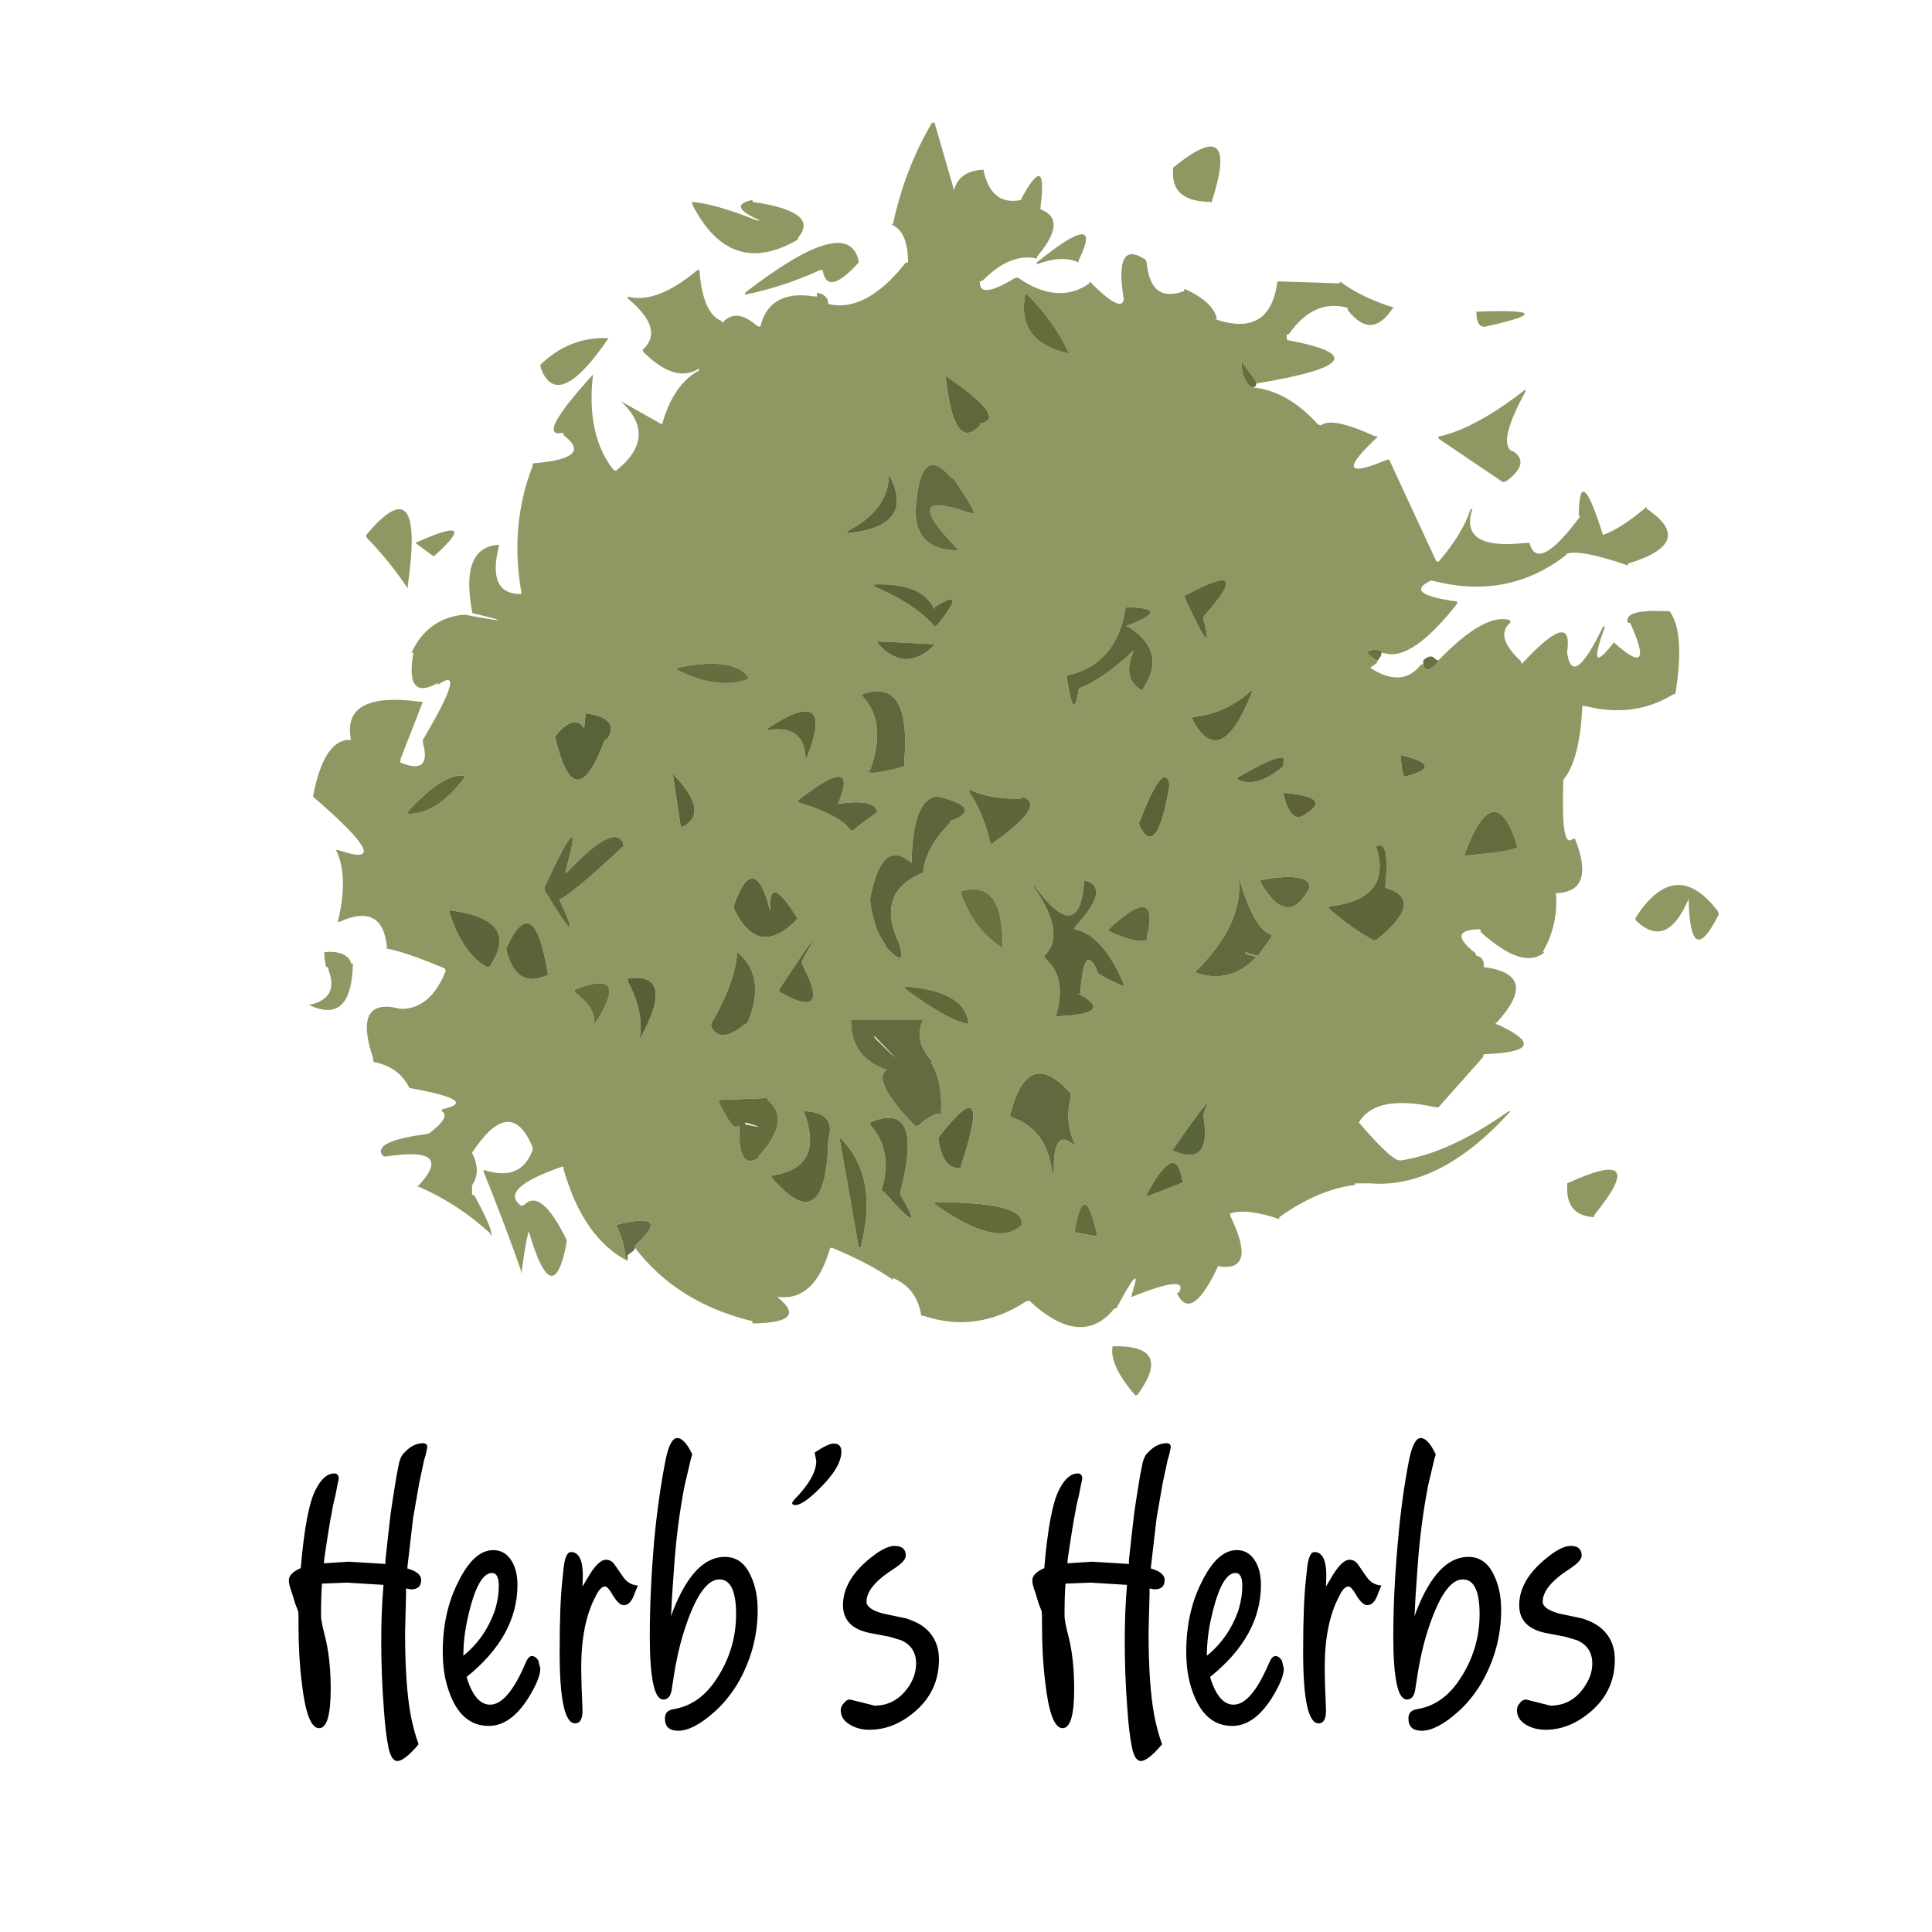 <?xml version="1.0" encoding="UTF-8" standalone="no"?>
<svg xmlns:xlink="http://www.w3.org/1999/xlink" height="300.0px" width="300.0px" xmlns="http://www.w3.org/2000/svg">
  <g transform="matrix(1.0, 0.0, 0.0, 1.0, 0.0, 0.0)">
    <use height="50.15" transform="matrix(1.0, 0.0, 0.0, 1.0, 44.85, 223.3)" width="205.9" xlink:href="#shape0"/>
    <use height="197.7" transform="matrix(1.0, 0.0, 0.0, 1.0, 48.0, 19.0)" width="218.9" xlink:href="#sprite0"/>
  </g>
  <defs>
    <g id="shape0" transform="matrix(1.0, 0.0, 0.0, 1.0, -44.85, -223.3)">
      <path d="M129.45 224.15 Q130.65 224.15 130.65 225.4 130.65 227.8 127.25 231.15 124.7 233.7 123.5 233.7 123.0 233.7 123.0 233.35 L123.3 232.9 Q126.75 229.4 126.75 226.85 L126.5 225.55 Q128.6 224.15 129.45 224.15 M138.9 240.05 Q140.65 240.05 140.65 241.55 140.65 242.4 138.8 243.6 134.55 246.3 134.55 248.7 134.55 249.85 137.1 250.55 L140.7 251.3 Q141.9 251.7 142.8 252.2 145.8 254.05 145.8 257.7 145.8 263.65 140.25 267.1 137.75 268.6 135.0 268.6 133.4 268.6 132.15 267.9 130.55 267.05 130.55 265.55 130.55 264.95 131.05 264.45 131.45 263.9 132.0 263.9 L133.0 264.15 135.8 264.85 Q139.3 264.85 141.35 261.5 142.25 259.95 142.25 258.3 142.25 255.75 139.95 254.7 L138.1 254.15 135.5 253.65 Q130.9 252.9 130.9 249.25 130.9 245.1 135.7 241.5 137.65 240.05 138.9 240.05 M160.3 245.4 Q160.3 244.3 162.15 243.5 162.95 234.1 164.5 231.25 165.75 228.8 167.35 228.8 168.05 228.8 168.05 229.6 L167.5 232.35 Q166.9 234.5 165.8 242.05 L165.75 242.75 169.55 242.5 175.3 242.85 175.3 242.25 175.75 238.15 176.1 235.1 176.4 233.05 177.0 229.3 177.4 227.25 Q177.65 226.1 178.25 225.55 179.6 224.1 181.15 224.1 181.8 224.1 181.8 224.75 L181.55 225.9 181.3 226.75 180.55 230.25 179.6 235.7 178.75 243.0 178.7 243.55 Q180.85 244.15 180.85 245.35 180.85 246.8 179.25 246.8 L178.5 246.65 178.5 247.55 178.35 253.5 Q178.35 261.75 179.25 266.45 179.7 268.8 180.45 270.85 178.25 273.45 177.15 273.45 176.25 273.45 175.8 271.5 175.3 269.1 175.05 265.3 174.65 260.15 174.65 254.8 174.65 250.15 175.0 246.1 L169.35 245.75 165.45 245.9 Q165.3 247.7 165.3 250.95 165.3 251.65 165.85 253.85 166.8 257.4 166.8 262.25 166.8 268.35 165.0 268.35 163.1 268.35 162.3 261.2 161.8 257.2 161.8 252.2 L161.8 251.5 161.8 250.95 161.75 250.2 161.3 249.05 160.8 247.4 Q160.3 246.1 160.3 245.4 M90.5 244.7 L90.45 246.35 91.2 245.1 Q92.85 242.2 94.1 242.2 94.9 242.2 95.4 242.9 L96.75 244.85 Q97.6 246.1 99.05 246.2 L98.55 247.4 Q97.95 249.25 96.85 249.25 96.1 249.25 95.15 247.7 94.4 246.35 93.95 246.35 93.2 246.35 92.45 247.95 90.25 252.15 90.25 258.95 L90.3 261.7 90.45 265.45 Q90.5 267.6 89.3 267.6 86.9 267.6 86.9 256.5 86.9 248.9 87.35 245.1 L87.55 243.2 Q87.85 241.0 88.65 241.0 90.5 241.0 90.5 244.7 M104.65 243.65 L104.35 247.95 104.2 251.0 104.45 250.25 Q107.75 241.75 112.55 241.75 115.3 241.75 116.6 244.75 117.65 246.95 117.65 250.0 117.65 256.1 114.5 261.5 112.85 264.15 110.9 265.85 107.65 268.75 105.3 268.75 103.25 268.75 103.25 266.85 103.25 265.7 104.35 265.45 L105.1 265.3 Q108.75 264.5 111.2 260.8 114.3 256.15 114.3 250.65 114.3 245.25 111.7 245.25 109.0 245.25 106.6 252.15 105.4 255.55 104.7 259.8 L104.3 262.4 Q104.05 263.9 103.0 263.9 100.9 263.9 100.9 254.05 100.9 247.3 101.55 239.55 102.2 232.55 103.35 226.7 104.05 223.3 105.15 223.3 106.3 223.3 107.5 225.85 L107.3 226.45 106.3 230.7 Q105.1 236.9 104.65 243.65 M83.6 257.85 L83.9 259.1 Q83.9 260.65 82.05 263.65 79.3 268.0 75.9 268.0 71.5 268.0 69.65 262.45 68.75 259.85 68.75 256.5 68.75 250.3 71.2 245.55 73.6 240.7 76.6 240.7 78.5 240.7 79.55 242.55 80.35 244.0 80.35 246.1 80.35 254.05 72.45 260.4 73.75 264.7 76.1 264.7 78.85 264.7 81.6 258.25 82.05 257.15 82.6 257.15 83.15 257.15 83.6 257.85 M52.05 232.35 Q51.45 234.5 50.35 242.05 L50.3 242.75 54.1 242.5 59.85 242.85 59.85 242.25 60.3 238.15 60.65 235.1 60.95 233.05 61.55 229.3 61.95 227.25 Q62.2 226.1 62.8 225.55 64.15 224.1 65.7 224.1 66.35 224.1 66.35 224.75 L66.1 225.9 65.85 226.75 65.1 230.25 64.15 235.7 63.3 243.0 63.25 243.55 Q65.4 244.15 65.4 245.35 65.4 246.8 63.8 246.8 L63.05 246.65 63.05 247.55 62.9 253.5 Q62.9 261.75 63.8 266.45 64.25 268.8 65.0 270.85 62.8 273.45 61.7 273.45 60.8 273.45 60.35 271.5 59.85 269.1 59.6 265.3 59.2 260.15 59.2 254.8 59.2 250.15 59.55 246.1 L53.9 245.75 50.0 245.9 Q49.85 247.7 49.85 250.95 49.85 251.65 50.4 253.85 51.35 257.4 51.35 262.25 51.35 268.35 49.55 268.35 47.65 268.35 46.85 261.2 46.35 257.2 46.35 252.2 L46.35 251.5 46.35 250.95 46.3 250.2 45.85 249.05 45.35 247.4 Q44.85 246.1 44.85 245.4 44.85 244.3 46.7 243.5 47.5 234.1 49.05 231.25 50.3 228.8 51.9 228.8 52.6 228.8 52.6 229.6 L52.05 232.35 M76.4 244.25 Q74.2 244.25 72.65 251.15 71.95 254.2 71.95 257.1 75.25 254.45 76.8 250.2 77.45 248.15 77.45 246.25 77.45 244.25 76.4 244.25 M245.6 241.55 Q245.6 242.4 243.75 243.6 239.55 246.3 239.55 248.7 239.55 249.85 242.1 250.55 L245.65 251.3 Q246.9 251.7 247.75 252.2 250.75 254.05 250.75 257.7 250.75 263.65 245.2 267.1 242.7 268.6 240.0 268.6 238.4 268.6 237.1 267.9 235.55 267.05 235.55 265.55 235.55 264.95 236.0 264.45 236.4 263.9 237.0 263.9 L237.95 264.15 240.75 264.85 Q244.3 264.85 246.3 261.5 247.25 259.95 247.25 258.3 247.25 255.75 244.9 254.7 L243.05 254.15 240.45 253.65 Q235.9 252.9 235.9 249.25 235.9 245.1 240.7 241.5 242.6 240.05 243.9 240.05 245.6 240.05 245.6 241.55 M220.6 223.3 Q221.75 223.3 222.95 225.85 L222.75 226.45 221.75 230.7 Q220.55 236.9 220.1 243.65 L219.8 247.95 219.65 251.0 219.9 250.25 Q223.2 241.75 228.0 241.75 230.75 241.75 232.05 244.75 233.1 246.95 233.1 250.0 233.1 256.1 229.95 261.5 228.3 264.15 226.35 265.85 223.1 268.75 220.75 268.75 218.7 268.75 218.7 266.85 218.7 265.7 219.8 265.45 L220.55 265.3 Q224.2 264.5 226.65 260.8 229.75 256.15 229.75 250.65 229.75 245.25 227.15 245.25 224.45 245.25 222.05 252.15 220.85 255.55 220.15 259.8 L219.75 262.4 Q219.5 263.9 218.45 263.9 216.35 263.9 216.35 254.05 216.35 247.3 217.05 239.55 217.65 232.55 218.8 226.7 219.5 223.3 220.6 223.3 M212.2 244.85 Q213.05 246.1 214.5 246.2 L214.0 247.4 Q213.4 249.25 212.3 249.25 211.55 249.25 210.6 247.7 209.85 246.35 209.4 246.35 208.65 246.35 207.9 247.95 205.7 252.15 205.7 258.95 L205.75 261.7 205.9 265.45 Q205.95 267.6 204.75 267.6 202.35 267.6 202.35 256.5 202.35 248.9 202.8 245.1 L203.0 243.2 Q203.3 241.0 204.1 241.0 205.95 241.0 205.95 244.7 L205.9 246.35 206.65 245.1 Q208.3 242.2 209.55 242.2 210.35 242.2 210.85 242.9 L212.2 244.85 M195.0 242.55 Q195.8 244.0 195.8 246.1 195.8 254.05 187.9 260.4 189.2 264.7 191.55 264.7 194.3 264.7 197.05 258.25 197.5 257.15 198.05 257.15 198.6 257.15 199.05 257.85 L199.35 259.1 Q199.35 260.65 197.5 263.65 194.75 268.0 191.35 268.0 186.95 268.0 185.1 262.45 184.2 259.85 184.2 256.5 184.2 250.3 186.65 245.55 189.05 240.7 192.05 240.7 193.95 240.7 195.0 242.55 M191.85 244.25 Q189.65 244.25 188.1 251.15 187.4 254.2 187.4 257.1 190.7 254.45 192.25 250.2 192.9 248.15 192.9 246.25 192.9 244.25 191.85 244.25" fill="#000000" fill-rule="evenodd" stroke="none"/>
    </g>
    <g id="sprite0" transform="matrix(1.0, 0.0, 0.0, 1.0, 0.0, 0.0)">
      <use height="197.7" transform="matrix(1.0, 0.0, 0.0, 1.0, 0.0, 0.0)" width="218.9" xlink:href="#shape1"/>
    </g>
    <g id="shape1" transform="matrix(1.0, 0.0, 0.0, 1.0, 0.0, 0.0)">
      <path d="M85.35 21.75 Q80.45 27.15 79.75 23.0 L79.45 22.9 Q73.5 25.6 67.7 26.75 L67.7 26.45 Q83.35 14.35 85.25 21.2 L85.35 21.75 M70.05 15.25 Q64.7 12.9 68.85 12.05 L68.85 12.35 Q79.2 13.85 76.05 17.75 75.9 17.9 75.9 18.2 65.45 24.3 59.55 12.85 L59.45 12.35 Q63.1 12.65 69.45 15.2 L70.05 15.25 M49.45 176.5 L49.45 176.8 Q42.5 173.2 39.45 162.35 L39.45 162.1 Q29.25 165.6 32.95 168.25 L33.4 168.1 Q36.0 165.4 40.0 173.55 L39.95 174.15 Q37.85 184.9 34.15 172.35 L34.15 172.1 Q33.65 173.5 32.95 178.85 L32.9 178.3 Q30.65 171.8 27.1 162.95 L27.1 162.65 Q32.95 164.6 34.75 159.45 L34.6 158.9 Q31.2 151.0 25.3 160.0 26.7 162.8 25.45 164.8 25.3 165.0 25.3 165.3 L25.3 165.9 25.3 166.5 25.65 166.6 Q28.75 172.3 28.25 172.95 L28.1 172.5 Q23.15 167.95 17.1 165.3 L16.8 165.3 Q22.95 158.85 11.8 160.6 L11.4 160.45 Q9.8 158.2 18.25 157.1 L18.7 156.95 Q22.05 154.35 20.6 153.55 L20.65 153.25 Q26.65 151.95 15.9 150.0 L15.55 149.9 Q13.95 146.65 10.0 145.9 L9.95 145.35 Q6.7 135.7 14.15 137.65 L14.7 137.65 Q18.95 137.4 21.2 131.8 L21.1 131.4 Q14.85 128.75 11.8 128.25 L12.1 128.25 Q11.5 121.05 4.7 124.15 L4.45 124.15 Q6.2 117.0 4.15 112.95 L4.7 113.05 Q13.95 116.2 0.6 104.7 2.2 96.3 5.9 95.9 L6.5 95.9 Q5.0 88.35 17.1 89.95 L17.65 90.0 14.2 98.85 14.15 99.4 Q19.0 101.4 17.7 96.45 L17.65 95.9 Q24.75 83.95 20.0 87.35 L20.0 87.05 Q14.85 89.95 16.2 82.35 L15.9 82.35 Q18.25 77.25 23.55 76.5 L24.15 76.45 Q33.85 78.25 25.35 76.2 L25.3 75.9 Q23.45 65.95 29.45 65.6 L29.45 65.9 Q27.6 73.3 32.95 73.25 L32.95 72.95 Q31.15 62.65 34.65 53.5 L34.75 52.95 Q44.25 52.2 39.6 48.65 39.45 48.5 39.45 48.2 35.0 49.15 44.0 39.25 L44.1 39.05 Q42.95 48.45 47.25 53.95 L47.65 54.1 Q54.3 48.8 48.4 43.3 L54.8 46.9 Q56.55 40.7 60.5 38.55 L60.6 38.2 Q56.9 40.6 51.95 35.7 51.8 35.55 51.8 35.3 55.25 32.2 49.6 27.45 49.45 27.35 49.45 27.05 53.9 28.25 60.15 23.05 60.3 22.9 60.6 22.9 61.1 29.7 64.05 30.85 L64.15 31.15 Q66.3 28.7 69.55 31.6 L70.05 31.75 Q71.45 26.0 78.25 27.0 L78.85 27.05 78.85 26.45 Q80.15 26.65 80.55 27.65 L80.6 28.2 Q86.4 29.6 92.55 21.9 92.7 21.75 93.0 21.75 93.0 16.85 90.35 15.85 L90.65 15.85 Q92.5 7.2 96.7 0.1 L97.1 0.0 100.15 10.55 Q100.9 7.5 104.75 7.35 L104.75 7.6 Q106.0 13.0 110.55 12.05 L110.65 11.75 Q114.65 4.4 113.6 12.9 L113.55 13.5 Q117.85 15.1 113.15 20.7 113.0 20.85 113.0 21.15 108.95 20.2 104.6 24.55 L104.15 24.7 Q104.0 27.6 109.55 24.2 L110.05 24.1 Q116.2 28.4 121.1 25.05 L121.2 24.7 Q126.15 29.7 126.5 27.5 124.95 18.0 129.9 21.35 L130.05 21.75 Q130.65 28.15 135.85 26.2 L135.95 25.85 Q140.5 27.95 140.95 30.55 L140.65 30.55 Q149.25 33.5 150.35 24.7 L150.65 24.7 160.05 25.0 160.05 24.7 Q163.65 27.35 168.6 28.8 L168.3 28.8 Q165.05 33.85 161.4 29.3 161.25 29.1 161.25 28.8 156.05 27.35 152.2 32.8 152.1 32.95 151.8 32.95 L151.8 33.5 151.9 33.8 Q168.6 36.95 147.1 40.55 L146.95 40.1 144.75 37.05 Q144.75 39.7 146.1 41.0 L146.5 41.15 Q151.9 41.65 156.65 46.9 L157.1 47.05 Q158.9 45.7 165.4 48.7 L165.95 48.8 Q157.9 56.35 167.2 52.45 L167.7 52.35 175.0 68.1 175.35 68.25 Q179.05 64.0 180.35 60.1 L180.65 60.0 Q178.45 66.5 188.9 65.3 L189.5 65.3 Q190.75 70.1 197.4 61.15 L197.15 61.15 Q197.2 52.3 200.9 64.05 203.55 63.2 207.7 59.7 L207.7 60.0 Q215.5 65.25 204.85 68.5 204.75 68.5 204.75 68.8 197.15 66.15 195.05 67.05 L195.35 67.05 Q186.4 74.15 174.75 71.25 L174.2 71.15 Q169.75 73.25 178.25 74.4 L178.3 74.7 Q171.25 83.65 167.1 82.45 L166.55 82.35 166.45 82.05 Q164.95 81.65 164.2 82.35 L165.45 83.4 165.95 83.55 165.8 83.95 164.75 84.7 Q169.75 87.9 172.6 84.25 L173.0 84.1 Q173.3 85.9 175.2 83.95 L175.35 83.55 Q182.55 76.1 186.45 77.3 L186.55 77.65 Q184.0 79.8 188.15 83.65 L188.3 84.1 Q196.1 75.65 195.4 81.75 L195.35 82.35 Q196.15 88.15 200.9 78.35 L201.25 78.25 Q198.2 86.45 202.6 80.75 209.15 86.65 205.15 77.75 L204.75 77.65 Q204.15 75.6 210.65 75.9 L211.25 75.9 Q213.7 79.25 212.15 88.75 L211.85 88.8 Q205.75 92.55 198.25 90.65 L197.7 90.6 Q197.35 98.75 194.9 101.9 194.75 102.05 194.75 102.35 194.4 112.65 196.05 111.35 L196.55 111.2 Q199.85 119.5 193.6 119.7 194.0 124.6 191.55 128.85 L191.85 128.85 Q188.55 131.7 181.95 125.75 L181.85 125.3 Q176.45 125.35 181.1 129.0 L181.25 129.4 Q182.25 129.6 182.4 130.6 L182.4 131.2 183.0 131.25 Q191.15 132.6 184.2 140.0 L184.7 140.15 Q193.55 144.3 182.4 144.7 L182.25 145.2 175.35 152.95 174.75 152.9 Q165.6 150.9 163.0 155.3 167.4 160.4 168.95 161.1 L169.45 161.2 Q176.95 160.1 186.05 153.7 186.25 153.55 186.55 153.55 175.6 165.65 164.75 164.75 L164.2 164.75 163.6 164.75 162.4 164.75 162.4 165.0 Q156.8 165.65 150.65 170.0 L150.65 170.3 Q145.5 168.55 143.0 169.45 L143.1 169.95 Q147.25 178.5 141.25 177.65 L141.25 177.4 Q137.0 186.55 134.75 181.8 L135.1 181.65 Q136.6 178.8 127.7 182.4 L127.8 181.8 Q129.6 176.25 125.35 184.15 125.05 184.15 124.95 184.3 119.85 190.45 111.8 182.95 L111.3 183.1 Q103.65 188.1 95.35 185.3 L95.05 185.3 Q94.4 181.0 90.65 179.45 L90.65 179.75 Q87.4 177.35 81.2 174.75 L80.9 174.8 Q78.55 183.0 72.95 182.4 L72.7 182.4 Q77.75 186.4 68.85 186.5 L68.8 186.15 Q57.1 183.3 50.6 174.75 50.6 174.45 50.75 174.3 56.55 168.95 47.65 171.2 48.9 173.55 49.15 176.45 L49.45 176.5 M46.5 33.5 Q38.6 45.1 36.0 38.2 L35.9 37.65 Q40.25 33.45 45.9 33.5 L46.5 33.5 M16.5 65.3 Q26.95 60.6 19.35 67.4 L16.5 65.3 M98.85 39.4 L98.9 40.0 Q100.25 51.3 104.15 47.05 L104.2 46.75 Q108.65 46.0 98.85 39.4 M83.55 63.5 L83.55 63.8 Q94.35 62.75 90.05 54.7 L90.0 55.3 Q89.7 60.3 83.55 63.5 M100.05 55.3 L99.65 55.15 Q94.8 49.35 94.15 60.6 L94.2 61.15 Q94.65 66.45 100.65 66.45 L100.9 66.45 Q91.25 56.65 102.4 60.6 L102.9 60.7 Q104.3 61.5 100.05 55.3 M87.7 71.75 L87.8 72.1 Q94.15 74.8 97.1 78.25 L97.5 78.1 Q102.55 71.8 97.1 75.3 L97.1 75.6 Q95.2 71.45 87.7 71.75 M97.1 81.15 L97.4 81.05 88.25 80.6 88.4 81.05 Q92.65 85.6 97.1 81.15 M134.15 7.05 Q144.75 -1.65 140.05 12.65 L140.05 12.35 Q133.9 12.35 134.15 7.6 L134.15 7.05 M119.6 21.2 Q119.45 21.45 119.45 21.75 116.95 20.55 113.0 22.05 L113.0 21.75 Q123.45 13.3 119.6 21.2 M118.0 35.85 Q115.5 30.55 111.2 26.45 L111.15 27.05 Q109.95 34.0 117.7 35.85 L118.0 35.85 M127.1 78.25 L126.8 78.25 Q134.3 75.4 127.1 75.3 L126.8 75.3 Q125.45 84.15 117.7 85.9 L117.7 86.45 Q118.7 93.35 119.45 88.25 L119.55 87.9 Q123.3 86.45 128.05 82.0 126.1 86.55 129.45 88.25 129.45 87.95 129.6 87.75 133.3 82.15 127.1 78.25 M136.05 74.05 Q140.8 84.3 138.85 77.05 138.85 76.75 139.0 76.6 147.1 67.5 135.95 73.5 L136.05 74.05 M188.9 41.75 Q184.65 49.5 186.65 51.0 L187.1 51.15 Q189.6 53.0 185.85 55.75 L185.35 55.85 175.5 49.2 Q175.35 49.1 175.35 48.8 181.05 47.6 188.9 41.45 L188.9 41.75 M181.25 29.4 Q195.45 28.85 182.75 31.7 181.25 32.0 181.25 29.4 M214.2 120.3 L214.2 120.6 Q210.85 128.5 206.1 124.0 205.95 123.85 205.95 123.55 212.15 113.85 218.75 122.5 L218.9 122.95 Q214.4 132.0 214.2 120.3 M169.45 98.25 Q169.8 101.7 170.15 101.6 176.7 99.9 169.45 98.25 M179.45 113.55 L179.45 113.85 Q187.0 113.25 187.65 112.5 184.1 101.15 179.45 113.55 M165.95 112.35 L165.65 112.35 Q167.5 117.9 163.55 120.25 L163.5 120.3 Q161.55 121.4 158.3 121.75 L158.45 122.2 Q162.2 125.4 165.35 127.05 L165.8 126.9 Q173.5 120.7 167.1 118.85 L167.15 118.25 Q167.75 111.55 165.95 112.35 M146.5 88.25 Q146.25 88.25 146.1 88.4 142.25 91.85 137.1 92.35 L137.25 92.9 Q141.6 100.85 146.5 88.25 M144.15 101.75 Q144.15 102.05 144.3 102.1 147.25 103.4 151.25 100.0 L151.3 99.45 Q152.25 97.05 144.15 101.75 M151.25 104.1 Q152.3 108.85 154.45 107.6 159.3 104.75 151.25 104.1 M128.85 108.85 L129.0 109.35 Q131.65 114.45 133.6 102.95 L133.5 102.4 Q132.5 99.4 128.85 108.85 M119.0 124.85 Q124.65 118.75 120.35 117.7 119.65 128.3 112.4 118.25 L112.55 118.75 Q117.65 126.15 114.15 129.4 114.15 129.7 114.3 129.85 117.75 132.75 115.95 138.85 L116.5 138.8 Q125.3 138.35 119.45 135.3 L119.75 135.3 Q120.3 127.05 122.4 131.8 L122.5 132.15 Q124.7 133.45 126.5 134.15 L126.4 133.6 Q123.2 126.1 118.85 125.3 118.85 125.0 119.0 124.85 M130.05 127.05 L130.1 126.5 Q132.15 117.85 124.15 125.3 124.15 125.6 124.3 125.65 128.0 127.4 130.05 127.05 M147.8 118.15 Q152.0 125.25 155.35 118.85 L155.25 118.3 Q154.4 116.45 147.7 117.65 L147.8 118.15 M137.7 131.8 L137.8 132.1 Q143.1 133.8 147.1 129.6 L145.45 129.15 145.35 128.85 147.3 129.45 149.45 126.5 149.4 126.15 Q146.65 125.3 144.3 116.95 145.35 124.25 137.7 131.8 M135.35 164.75 L135.65 164.75 Q134.75 157.65 130.05 166.5 L130.05 166.8 135.35 164.75 M138.85 154.15 L139.0 153.6 Q141.1 149.45 134.15 159.45 134.15 159.7 134.3 159.75 140.25 162.25 138.85 154.15 M118.3 151.2 L118.15 150.7 Q111.55 143.3 108.85 154.15 L108.95 154.45 Q114.55 156.25 115.35 162.95 L115.65 162.95 Q115.5 155.85 118.85 158.85 L118.75 158.3 Q117.3 154.9 118.3 151.2 M118.85 172.35 L122.4 173.0 Q120.35 163.35 118.85 172.35 M128.3 197.7 Q124.6 193.4 124.7 190.6 L124.75 190.05 Q134.3 189.8 128.65 197.55 L128.3 197.7 M195.35 164.75 Q208.35 158.8 199.65 169.55 199.5 169.75 199.5 170.0 195.2 169.75 195.35 165.3 L195.35 164.75 M102.4 103.55 L102.55 104.05 Q104.85 107.55 105.9 112.35 105.9 112.05 106.05 112.0 114.8 105.85 110.65 104.7 L110.65 105.0 Q105.85 105.2 102.4 103.55 M92.4 100.0 L92.4 99.4 Q93.55 86.05 85.9 88.8 85.9 89.1 86.05 89.25 89.75 93.3 87.1 100.6 L86.8 100.65 Q86.55 101.6 92.4 100.0 M97.7 104.7 L97.1 104.75 Q93.8 105.5 93.55 114.7 L93.55 115.0 Q88.9 110.95 87.1 120.6 L87.15 121.2 Q87.75 125.4 89.45 127.65 L89.6 128.1 Q92.65 131.3 91.8 128.25 L91.7 127.7 Q87.75 119.55 95.35 116.5 L95.4 115.9 Q96.05 112.25 99.45 108.85 L99.55 108.5 Q104.95 106.5 97.7 104.7 M68.25 86.45 L68.1 86.0 Q65.65 82.95 57.1 84.7 L57.2 85.05 Q63.4 88.2 68.25 86.45 M71.2 94.1 L71.2 94.4 Q76.9 93.4 77.1 98.85 L77.1 99.1 Q82.05 86.95 71.2 94.1 M76.0 105.6 Q82.55 107.6 84.15 110.0 L84.6 109.85 Q85.5 109.0 88.25 107.1 87.75 104.95 82.05 105.85 L82.15 105.75 Q85.55 97.7 75.9 105.3 L76.0 105.6 M71.6 122.45 Q69.1 112.7 65.9 121.75 L66.05 122.3 Q69.85 129.95 75.85 123.65 71.25 116.15 71.6 122.45 M72.95 134.7 L73.1 135.05 Q81.3 139.7 76.5 130.6 L76.6 130.05 Q81.15 122.2 72.95 134.7 M66.5 128.85 L66.5 128.55 Q66.25 133.5 62.4 140.0 L62.5 140.55 Q64.0 143.15 67.7 140.0 L68.05 139.9 Q71.1 132.7 66.5 128.85 M101.2 119.4 L101.3 120.0 Q103.2 125.35 107.7 128.25 L107.7 127.65 Q107.7 117.4 101.2 119.4 M95.35 139.4 L94.75 139.4 84.15 139.4 84.15 140.0 Q84.35 145.15 89.45 147.05 L89.75 147.05 Q87.15 148.75 94.15 155.9 L94.65 155.75 Q97.4 153.4 98.1 154.15 98.45 148.8 96.5 145.9 L96.8 145.9 Q93.75 142.55 95.35 139.4 M92.4 134.15 L92.55 134.55 Q99.3 139.55 102.4 140.0 101.95 134.85 92.4 134.15 M57.7 109.4 L58.2 109.3 Q62.15 106.95 56.5 101.2 L56.55 101.75 57.7 109.4 M42.95 91.75 L42.7 94.1 Q41.15 91.7 38.25 95.3 L38.3 95.85 Q41.3 108.25 45.9 95.9 L46.3 95.75 Q48.35 92.55 42.95 91.75 M24.15 101.75 L24.1 101.45 Q20.85 101.0 15.3 107.05 L15.3 107.35 Q19.75 107.55 24.15 101.75 M36.5 118.85 L36.6 119.35 Q43.1 130.0 38.85 120.6 L39.35 120.45 Q42.2 118.6 48.85 112.35 L48.75 111.85 Q47.3 108.75 40.0 116.5 L39.75 116.5 Q43.2 104.4 36.5 118.85 M21.8 122.35 L21.85 122.9 Q23.95 129.2 27.65 131.2 L28.05 131.05 Q33.0 123.75 21.8 122.35 M30.6 128.25 L30.7 128.8 Q32.3 134.7 37.1 132.35 L37.0 131.8 Q34.85 119.0 30.6 128.25 M49.45 132.95 L49.55 133.5 Q52.1 138.4 51.3 142.45 57.15 131.85 49.45 132.95 M41.2 134.7 Q41.2 135.0 41.35 135.15 44.65 137.65 44.25 140.2 L44.3 140.1 Q50.15 131.1 41.2 134.7 M97.7 157.65 L97.75 158.25 Q98.55 162.7 101.2 162.35 L101.3 161.8 Q106.25 146.65 97.7 157.65 M97.1 167.65 Q97.1 167.95 97.25 168.05 106.95 174.95 110.65 171.2 L110.6 170.6 Q110.35 167.7 97.1 167.65 M91.8 166.5 L91.85 165.95 Q95.5 151.7 87.1 155.3 87.1 155.6 87.25 155.8 90.75 159.85 88.85 165.9 89.15 165.9 89.25 166.05 96.2 173.95 91.8 166.5 M77.1 153.55 L76.8 153.55 Q80.2 162.35 71.8 163.55 71.8 163.85 71.95 164.0 80.2 173.45 80.6 158.25 L80.7 157.7 Q81.7 153.8 77.1 153.55 M63.55 151.8 L63.7 152.3 Q65.85 156.7 66.5 155.9 L66.8 155.9 Q66.55 163.15 70.05 160.6 L69.75 160.6 Q75.0 154.85 71.2 151.8 L71.2 151.5 63.55 151.8 M82.4 157.65 L82.45 158.25 85.35 174.75 85.65 174.65 Q88.55 163.6 82.4 157.65 M8.85 64.1 Q17.95 53.2 15.35 71.75 L15.3 72.35 Q12.5 68.15 9.0 64.55 8.85 64.4 8.85 64.1 M2.95 131.2 L2.65 131.15 Q2.35 130.0 2.35 128.85 5.3 128.55 6.35 130.1 L6.5 130.6 6.8 130.6 Q6.6 140.2 0.0 137.05 4.65 136.05 3.05 131.75 L2.95 131.2" fill="#8f9863" fill-rule="evenodd" stroke="none"/>
      <path d="M98.85 39.4 Q108.65 46.0 104.2 46.75 L104.15 47.05 Q100.25 51.3 98.9 40.0 L98.85 39.4 M127.1 78.25 Q133.3 82.15 129.6 87.75 129.45 87.95 129.45 88.25 126.1 86.55 128.05 82.0 123.3 86.45 119.55 87.9 L119.45 88.25 Q118.7 93.35 117.7 86.45 L117.7 85.9 Q125.45 84.15 126.8 75.3 L127.1 75.3 Q134.3 75.4 126.8 78.25 L127.1 78.25" fill="#5f683b" fill-rule="evenodd" stroke="none"/>
      <path d="M83.55 63.5 Q89.7 60.3 90.0 55.3 L90.05 54.7 Q94.35 62.75 83.55 63.8 L83.55 63.5" fill="#60643a" fill-rule="evenodd" stroke="none"/>
      <path d="M100.05 55.3 Q104.3 61.5 102.9 60.7 L102.4 60.6 Q91.25 56.65 100.9 66.45 L100.65 66.45 Q94.65 66.45 94.2 61.15 L94.15 60.6 Q94.8 49.35 99.65 55.15 L100.05 55.3" fill="#656b3f" fill-rule="evenodd" stroke="none"/>
      <path d="M87.7 71.75 Q95.2 71.45 97.1 75.6 L97.1 75.3 Q102.55 71.8 97.5 78.1 L97.1 78.25 Q94.15 74.8 87.8 72.1 L87.7 71.75" fill="#5e6438" fill-rule="evenodd" stroke="none"/>
      <path d="M97.1 81.15 Q92.65 85.6 88.4 81.05 L88.25 80.6 97.4 81.05 97.1 81.15" fill="#5c653a" fill-rule="evenodd" stroke="none"/>
      <path d="M147.1 40.55 L146.95 41.0 146.5 41.15 146.1 41.0 Q144.75 39.7 144.75 37.05 L146.95 40.1 147.1 40.55" fill="#67703a" fill-rule="evenodd" stroke="none"/>
      <path d="M118.0 35.85 L117.7 35.85 Q109.95 34.0 111.15 27.05 L111.2 26.45 Q115.5 30.55 118.0 35.85" fill="#656d3c" fill-rule="evenodd" stroke="none"/>
      <path d="M136.05 74.05 L135.95 73.5 Q147.1 67.5 139.0 76.6 138.85 76.75 138.85 77.05 140.8 84.3 136.05 74.05" fill="#606639" fill-rule="evenodd" stroke="none"/>
      <path d="M24.15 101.75 Q19.75 107.55 15.3 107.35 L15.3 107.05 Q20.85 101.0 24.1 101.45 L24.15 101.75" fill="#646d39" fill-rule="evenodd" stroke="none"/>
      <path d="M173.0 84.1 L173.0 83.55 Q174.2 82.4 174.95 83.4 L175.35 83.55 175.2 83.95 Q173.3 85.9 173.0 84.1" fill="#69713e" fill-rule="evenodd" stroke="none"/>
      <path d="M166.55 82.35 L166.4 82.9 165.95 83.55 165.45 83.4 164.2 82.35 Q164.95 81.65 166.45 82.05 L166.55 82.35" fill="#6c723e" fill-rule="evenodd" stroke="none"/>
      <path d="M169.45 98.25 Q176.7 99.9 170.15 101.6 169.8 101.7 169.45 98.25" fill="#61643a" fill-rule="evenodd" stroke="none"/>
      <path d="M179.45 113.55 Q184.1 101.15 187.65 112.5 187.0 113.25 179.45 113.85 L179.45 113.55" fill="#646b3d" fill-rule="evenodd" stroke="none"/>
      <path d="M165.95 112.35 Q167.75 111.55 167.15 118.25 L167.1 118.85 Q173.5 120.7 165.8 126.9 L165.35 127.05 Q162.2 125.4 158.45 122.2 L158.3 121.75 Q161.55 121.4 163.5 120.3 L163.55 120.25 Q167.5 117.9 165.65 112.35 L165.95 112.35" fill="#606539" fill-rule="evenodd" stroke="none"/>
      <path d="M146.5 88.25 Q141.6 100.85 137.25 92.9 L137.1 92.35 Q142.25 91.85 146.1 88.4 146.25 88.25 146.5 88.25" fill="#5d6539" fill-rule="evenodd" stroke="none"/>
      <path d="M144.15 101.75 Q152.25 97.05 151.3 99.45 L151.25 100.0 Q147.25 103.4 144.3 102.1 144.15 102.05 144.15 101.75" fill="#5e633a" fill-rule="evenodd" stroke="none"/>
      <path d="M151.25 104.1 Q159.3 104.75 154.45 107.6 152.3 108.85 151.25 104.1" fill="#5f6237" fill-rule="evenodd" stroke="none"/>
      <path d="M128.85 108.85 Q132.5 99.4 133.5 102.4 L133.6 102.95 Q131.65 114.45 129.0 109.35 L128.85 108.85" fill="#5b6336" fill-rule="evenodd" stroke="none"/>
      <path d="M119.0 124.85 Q118.85 125.0 118.85 125.3 123.2 126.1 126.4 133.6 L126.5 134.15 Q124.7 133.45 122.5 132.15 L122.4 131.8 Q120.3 127.05 119.75 135.3 L119.45 135.3 Q125.3 138.35 116.5 138.8 L115.95 138.85 Q117.75 132.75 114.3 129.85 114.15 129.7 114.15 129.4 117.65 126.15 112.55 118.75 L112.4 118.25 Q119.65 128.3 120.35 117.7 124.65 118.75 119.0 124.85" fill="#5d643a" fill-rule="evenodd" stroke="none"/>
      <path d="M130.05 127.05 Q128.0 127.4 124.3 125.65 124.15 125.6 124.15 125.3 132.15 117.85 130.1 126.5 L130.05 127.05" fill="#61683b" fill-rule="evenodd" stroke="none"/>
      <path d="M147.8 118.15 L147.7 117.65 Q154.4 116.45 155.25 118.3 L155.35 118.85 Q152.0 125.25 147.8 118.15" fill="#63693c" fill-rule="evenodd" stroke="none"/>
      <path d="M137.7 131.8 Q145.35 124.25 144.3 116.95 146.65 125.3 149.4 126.15 L149.45 126.5 147.3 129.45 145.35 128.85 145.45 129.15 147.1 129.6 Q143.1 133.8 137.8 132.1 L137.7 131.8" fill="#62693d" fill-rule="evenodd" stroke="none"/>
      <path d="M135.35 164.75 L130.05 166.8 130.05 166.5 Q134.75 157.65 135.65 164.75 L135.35 164.75" fill="#5d6537" fill-rule="evenodd" stroke="none"/>
      <path d="M138.85 154.15 Q140.25 162.25 134.3 159.75 134.15 159.7 134.15 159.45 141.1 149.45 139.0 153.6 L138.85 154.15" fill="#5b653b" fill-rule="evenodd" stroke="none"/>
      <path d="M118.3 151.2 Q117.3 154.9 118.75 158.3 L118.85 158.85 Q115.5 155.85 115.65 162.95 L115.35 162.95 Q114.55 156.25 108.95 154.45 L108.85 154.15 Q111.55 143.3 118.15 150.7 L118.3 151.2" fill="#63683e" fill-rule="evenodd" stroke="none"/>
      <path d="M118.85 172.35 Q120.35 163.35 122.4 173.0 L118.85 172.35" fill="#656c3e" fill-rule="evenodd" stroke="none"/>
      <path d="M97.7 104.7 Q104.95 106.5 99.55 108.5 L99.45 108.85 Q96.05 112.25 95.4 115.9 L95.35 116.5 Q87.75 119.55 91.7 127.7 L91.8 128.25 Q92.65 131.3 89.6 128.1 L89.45 127.65 Q87.75 125.4 87.15 121.2 L87.1 120.6 Q88.9 110.95 93.55 115.0 L93.55 114.7 Q93.8 105.5 97.1 104.75 L97.7 104.7" fill="#5e653b" fill-rule="evenodd" stroke="none"/>
      <path d="M102.4 103.55 Q105.85 105.2 110.65 105.0 L110.65 104.7 Q114.8 105.85 106.05 112.0 105.9 112.05 105.9 112.35 104.85 107.55 102.55 104.05 L102.4 103.55" fill="#60653a" fill-rule="evenodd" stroke="none"/>
      <path d="M92.4 100.0 Q86.55 101.6 86.8 100.65 L87.1 100.6 Q89.75 93.3 86.05 89.25 85.9 89.1 85.9 88.8 93.55 86.05 92.4 99.4 L92.4 100.0" fill="#5f683b" fill-rule="evenodd" stroke="none"/>
      <path d="M68.25 86.45 Q63.4 88.2 57.2 85.05 L57.1 84.7 Q65.65 82.95 68.1 86.0 L68.25 86.45" fill="#666d3e" fill-rule="evenodd" stroke="none"/>
      <path d="M71.2 94.1 Q82.05 86.95 77.1 99.1 L77.1 98.85 Q76.9 93.4 71.2 94.4 L71.2 94.1" fill="#5d6637" fill-rule="evenodd" stroke="none"/>
      <path d="M76.0 105.6 L75.9 105.3 Q85.55 97.7 82.15 105.75 L82.05 105.85 Q87.75 104.95 88.25 107.1 85.5 109.0 84.6 109.85 L84.15 110.0 Q82.55 107.6 76.0 105.6" fill="#5c653b" fill-rule="evenodd" stroke="none"/>
      <path d="M71.6 122.45 Q71.25 116.15 75.85 123.65 69.85 129.95 66.05 122.3 L65.9 121.75 Q69.1 112.7 71.6 122.45" fill="#5a6438" fill-rule="evenodd" stroke="none"/>
      <path d="M66.5 128.85 Q71.1 132.7 68.05 139.9 L67.7 140.0 Q64.0 143.15 62.5 140.55 L62.4 140.0 Q66.25 133.5 66.5 128.55 L66.5 128.85" fill="#5d653a" fill-rule="evenodd" stroke="none"/>
      <path d="M72.95 134.7 Q81.15 122.2 76.6 130.05 L76.5 130.6 Q81.3 139.7 73.1 135.05 L72.95 134.7" fill="#5d643a" fill-rule="evenodd" stroke="none"/>
      <path d="M101.2 119.4 Q107.7 117.4 107.7 127.65 L107.7 128.25 Q103.2 125.35 101.3 120.0 L101.2 119.4" fill="#697342" fill-rule="evenodd" stroke="none"/>
      <path d="M92.4 134.15 Q101.95 134.85 102.4 140.0 99.3 139.55 92.55 134.55 L92.4 134.15" fill="#61683a" fill-rule="evenodd" stroke="none"/>
      <path d="M95.35 139.4 Q93.75 142.55 96.8 145.9 L96.5 145.9 Q98.45 148.8 98.1 154.15 97.4 153.4 94.65 155.75 L94.15 155.9 Q87.15 148.75 89.75 147.05 L89.45 147.05 Q84.35 145.15 84.15 140.0 L84.15 139.4 94.75 139.4 95.35 139.4 M87.85 142.2 Q94.1 148.35 87.7 141.8 L87.85 142.2" fill="#646b3e" fill-rule="evenodd" stroke="none"/>
      <path d="M57.7 109.4 L56.55 101.75 56.5 101.2 Q62.15 106.95 58.2 109.3 L57.7 109.4" fill="#5a6339" fill-rule="evenodd" stroke="none"/>
      <path d="M42.95 91.75 Q48.35 92.55 46.3 95.75 L45.9 95.9 Q41.3 108.25 38.3 95.85 L38.25 95.3 Q41.15 91.7 42.7 94.1 L42.95 91.75" fill="#59633a" fill-rule="evenodd" stroke="none"/>
      <path d="M36.5 118.85 Q43.2 104.4 39.75 116.5 L40.0 116.5 Q47.3 108.75 48.75 111.85 L48.85 112.35 Q42.2 118.6 39.35 120.45 L38.85 120.6 Q43.1 130.0 36.6 119.35 L36.5 118.85" fill="#5d673b" fill-rule="evenodd" stroke="none"/>
      <path d="M21.8 122.35 Q33.0 123.75 28.05 131.05 L27.65 131.2 Q23.95 129.2 21.85 122.9 L21.8 122.35" fill="#5d643b" fill-rule="evenodd" stroke="none"/>
      <path d="M30.6 128.25 Q34.85 119.0 37.0 131.8 L37.1 132.35 Q32.3 134.7 30.7 128.8 L30.6 128.25" fill="#5b6439" fill-rule="evenodd" stroke="none"/>
      <path d="M49.45 132.95 Q57.15 131.85 51.3 142.45 52.1 138.4 49.55 133.5 L49.45 132.95" fill="#565f36" fill-rule="evenodd" stroke="none"/>
      <path d="M41.2 134.7 Q50.15 131.1 44.3 140.1 L44.25 140.2 Q44.65 137.65 41.35 135.15 41.2 135.0 41.2 134.7" fill="#666e3b" fill-rule="evenodd" stroke="none"/>
      <path d="M50.6 174.75 L50.45 175.15 49.45 175.9 49.45 176.5 49.15 176.45 Q48.9 173.55 47.65 171.2 56.55 168.95 50.75 174.3 50.6 174.45 50.6 174.75" fill="#676d45" fill-rule="evenodd" stroke="none"/>
      <path d="M97.1 167.65 Q110.35 167.7 110.6 170.6 L110.65 171.2 Q106.95 174.95 97.25 168.05 97.1 167.95 97.1 167.65" fill="#636b3a" fill-rule="evenodd" stroke="none"/>
      <path d="M97.7 157.65 Q106.25 146.65 101.3 161.8 L101.2 162.35 Q98.55 162.7 97.75 158.25 L97.7 157.65" fill="#5d6337" fill-rule="evenodd" stroke="none"/>
      <path d="M91.8 166.5 Q96.2 173.95 89.25 166.05 89.15 165.9 88.85 165.9 90.75 159.85 87.25 155.8 87.1 155.6 87.1 155.3 95.5 151.7 91.85 165.95 L91.8 166.5" fill="#5d663a" fill-rule="evenodd" stroke="none"/>
      <path d="M77.1 153.55 Q81.7 153.8 80.7 157.7 L80.6 158.25 Q80.2 173.45 71.95 164.0 71.8 163.85 71.8 163.55 80.2 162.35 76.8 153.55 L77.1 153.55" fill="#5e663a" fill-rule="evenodd" stroke="none"/>
      <path d="M63.55 151.8 L71.2 151.5 71.2 151.8 Q75.0 154.85 69.75 160.6 L70.05 160.6 Q66.55 163.15 66.8 155.9 L66.5 155.9 Q65.85 156.7 63.7 152.3 L63.55 151.8 M67.7 155.3 L67.75 155.6 Q71.8 156.45 67.7 155.3" fill="#656d3d" fill-rule="evenodd" stroke="none"/>
      <path d="M82.4 157.65 Q88.55 163.6 85.65 174.65 L85.35 174.75 82.45 158.25 82.4 157.65" fill="#626739" fill-rule="evenodd" stroke="none"/>
    </g>
  </defs>
</svg>
